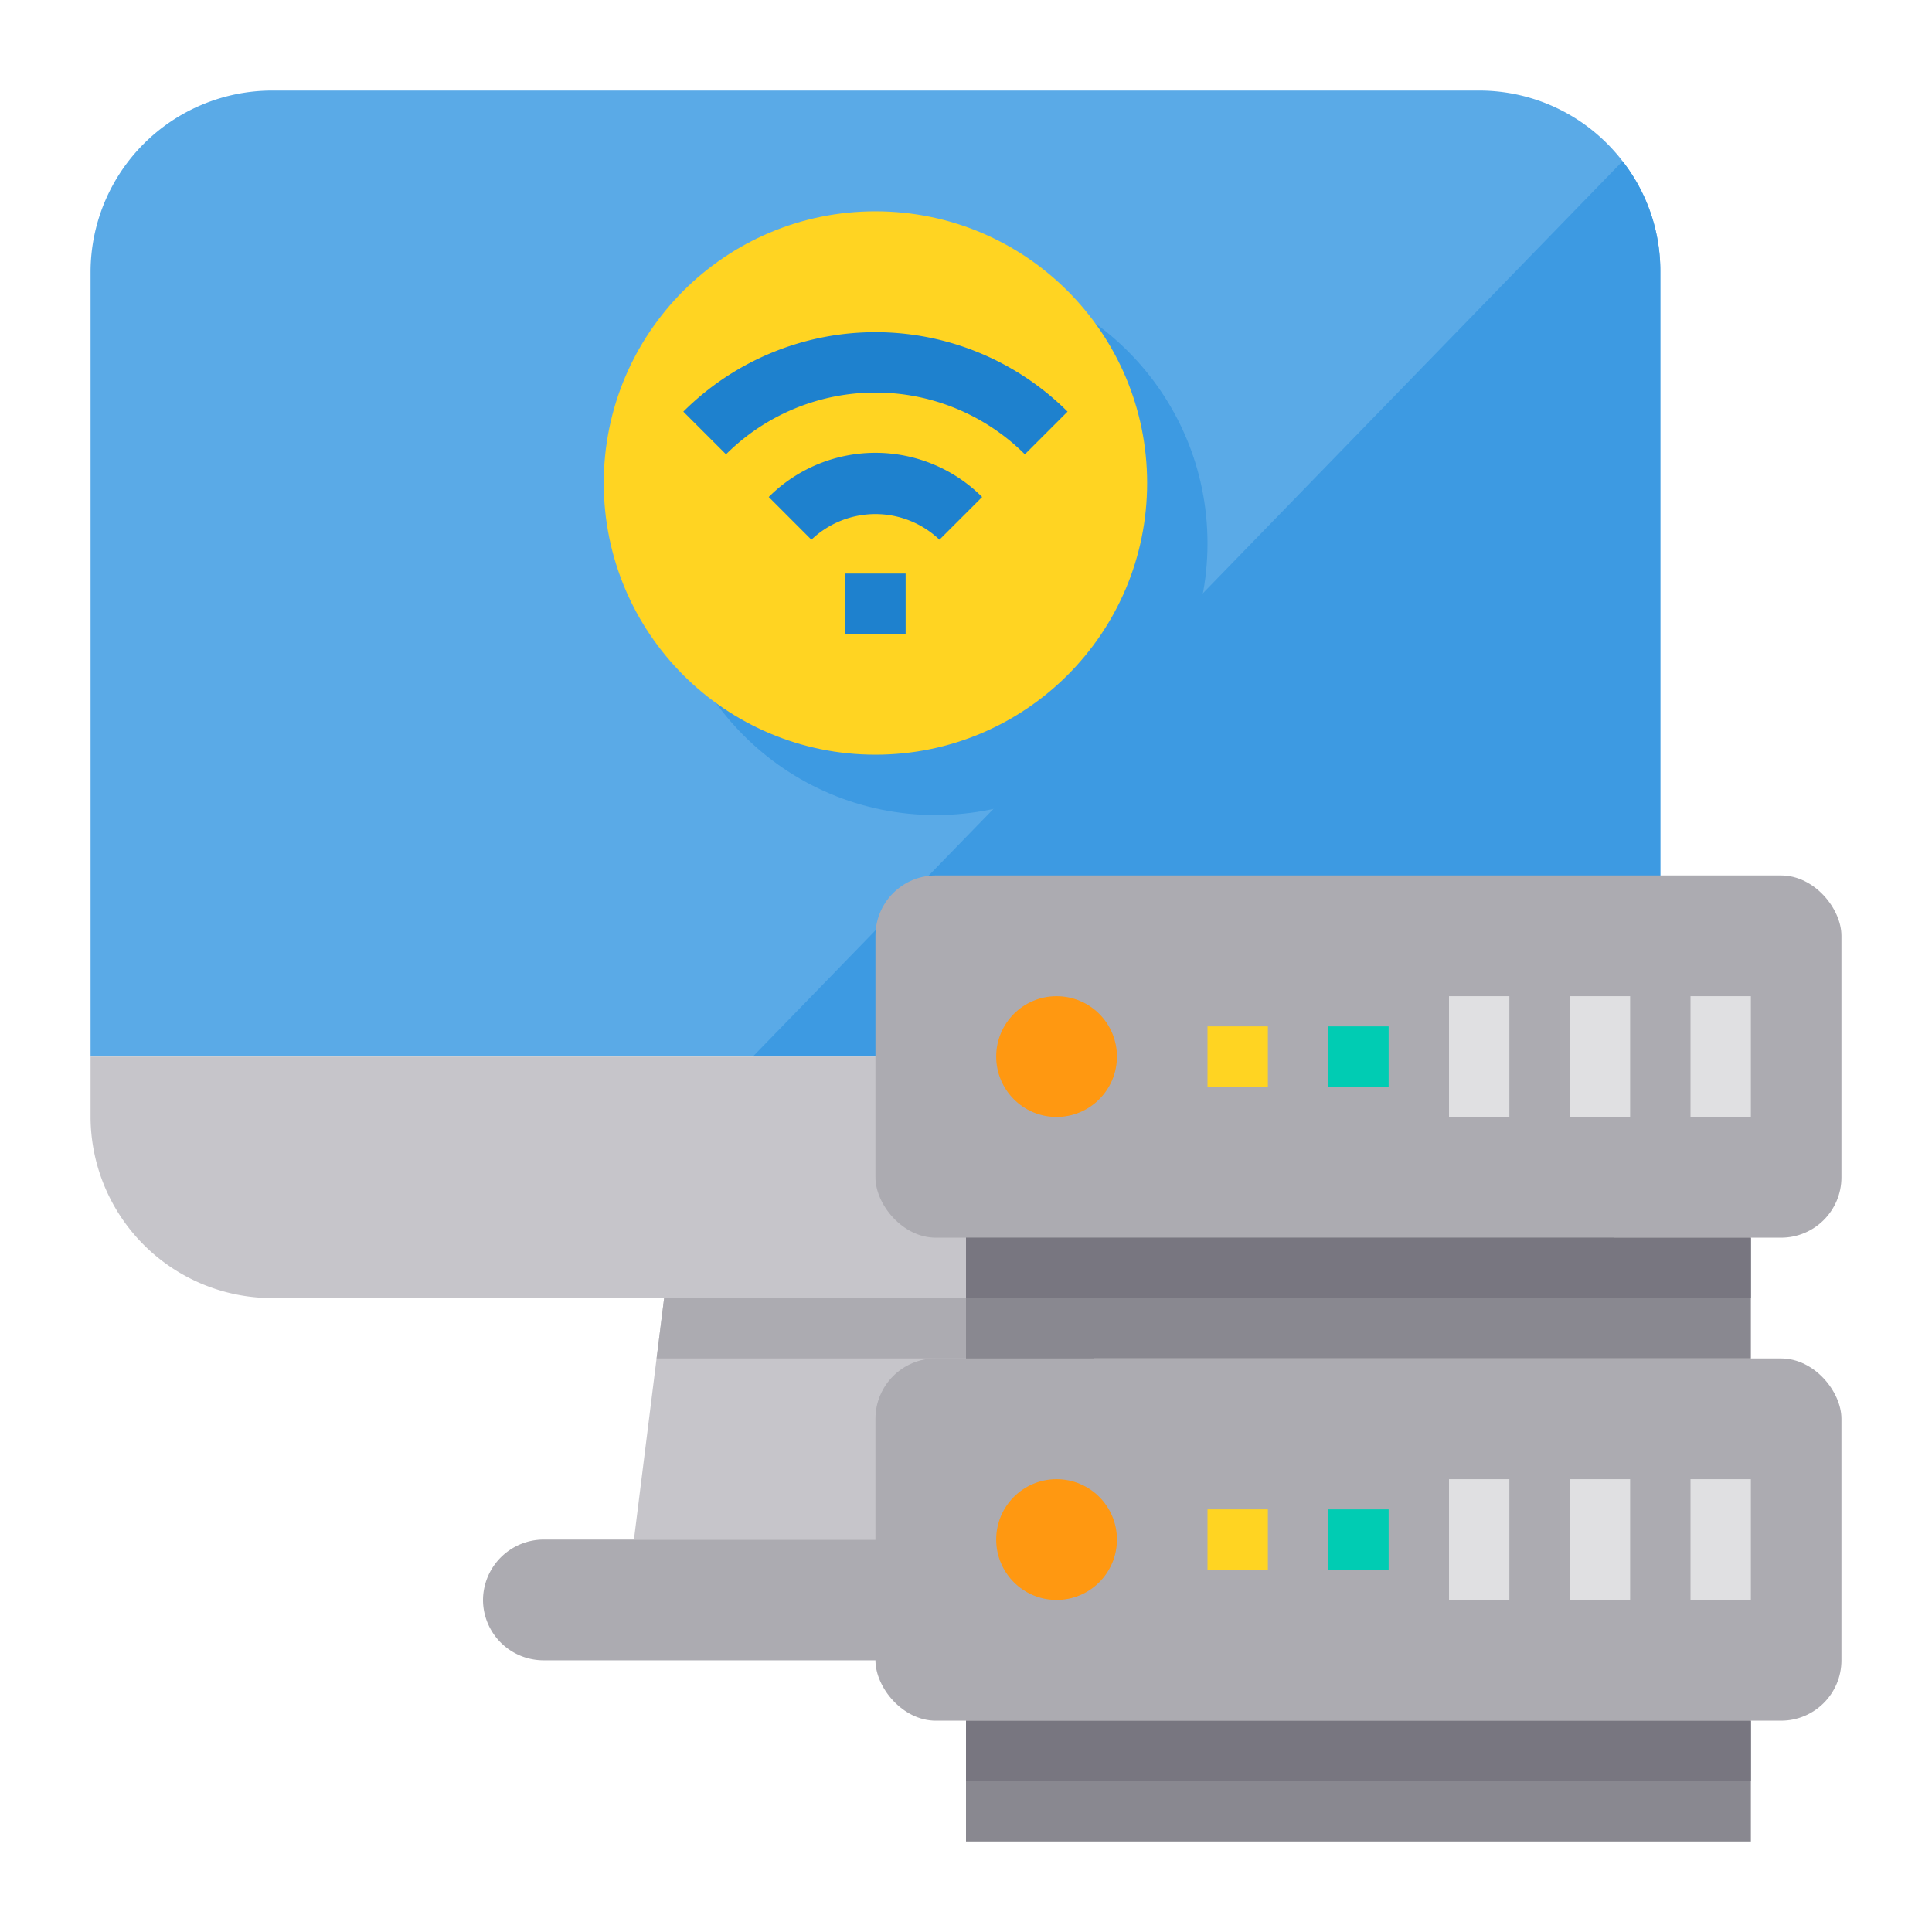 <svg height="512" viewBox="0 0 64 64" width="512" xmlns="http://www.w3.org/2000/svg"><g id="Server-Storage-Computer-Connection-Internet"><path d="m37 51h-16l1-8h14l.25 2 .69 5.53z" fill="#c6c5ca"/><path d="m36 43h-14l-.25 2h14.5z" fill="#acabb1"/><path d="m55 9v26h-52v-26a6.018 6.018 0 0 1 6-6h40a5.988 5.988 0 0 1 4.75 2.34 5.91 5.91 0 0 1 1.25 3.66z" fill="#5aaae7"/><path d="m55 9v26h-30.06l28.81-29.66a5.91 5.91 0 0 1 1.25 3.66z" fill="#3d9ae2"/><path d="m42 53a2.015 2.015 0 0 1 -2 2h-22a2.006 2.006 0 0 1 -2-2 2.015 2.015 0 0 1 2-2h22a2.006 2.006 0 0 1 2 2z" fill="#acabb1"/><path d="m55 35v2a6.022 6.022 0 0 1 -6 6h-40a6.018 6.018 0 0 1 -6-6v-2z" fill="#c6c5ca"/><path d="m32 57h26v4h-26z" fill="#898890"/><rect fill="#acabb1" height="12" rx="2" width="32" x="29" y="29"/><rect fill="#acabb1" height="12" rx="2" width="32" x="29" y="45"/><path d="m53.46 41h-21.46v2 2h4.25 21.75v-4z" fill="#898890"/><circle cx="31" cy="18" fill="#3d9ae2" r="9"/><circle cx="29" cy="16" fill="#ffd422" r="9"/><circle cx="35" cy="35" fill="#ff9811" r="2"/><circle cx="35" cy="51" fill="#ff9811" r="2"/><path d="m32 41h26v2h-26z" fill="#787680"/><path d="m32 57h26v2h-26z" fill="#787680"/><g fill="#e0e0e2"><path d="m56 49h2v4h-2z"/><path d="m52 49h2v4h-2z"/><path d="m48 49h2v4h-2z"/></g><path d="m40 50h2v2h-2z" fill="#ffd422"/><path d="m44 50h2v2h-2z" fill="#00ccb3"/><path d="m56 33h2v4h-2z" fill="#e0e0e2"/><path d="m52 33h2v4h-2z" fill="#e0e0e2"/><path d="m48 33h2v4h-2z" fill="#e0e0e2"/><path d="m40 34h2v2h-2z" fill="#ffd422"/><path d="m44 34h2v2h-2z" fill="#00ccb3"/><path d="m28 19h2v2h-2z" fill="#1e81ce"/><path d="m31.121 17.878a3.074 3.074 0 0 0 -4.242 0l-1.414-1.414a5 5 0 0 1 7.07 0z" fill="#1e81ce"/><path d="m33.95 15.05a7.011 7.011 0 0 0 -9.9 0l-1.414-1.414a9.01 9.01 0 0 1 12.728 0z" fill="#1e81ce"/></g></svg>